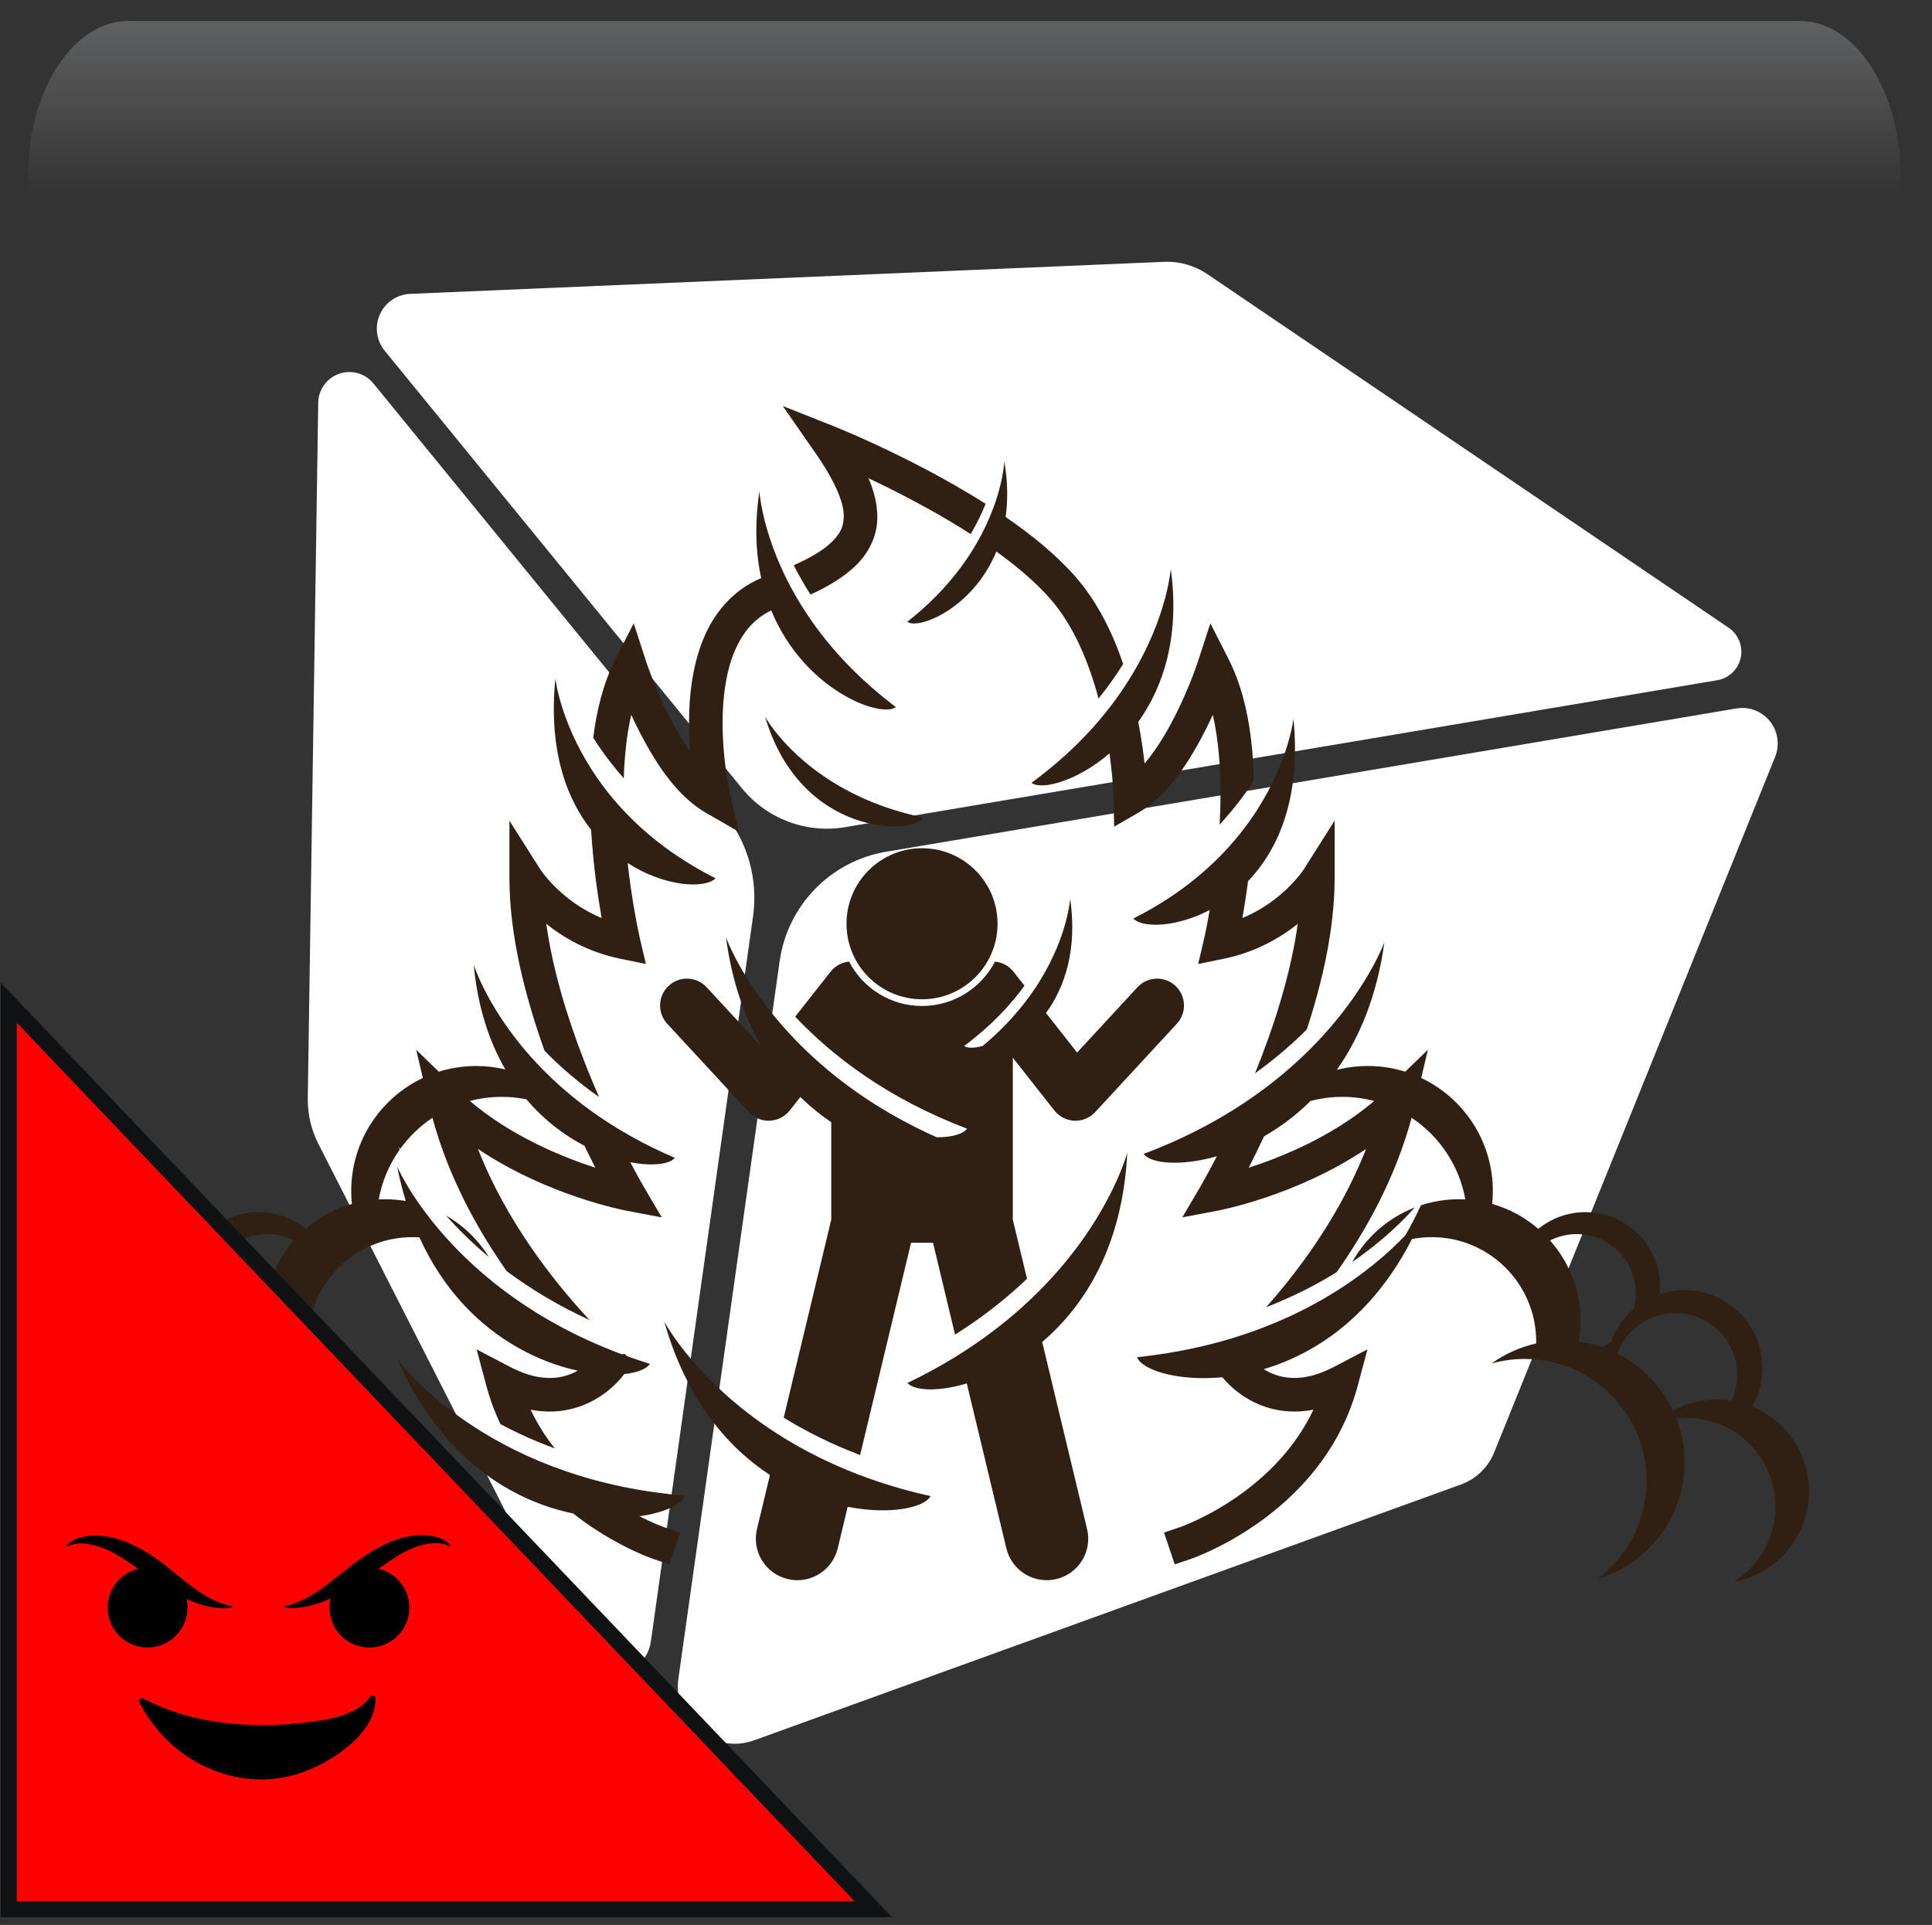 <svg width="552" height="550" xmlns="http://www.w3.org/2000/svg" xmlns:xlink="http://www.w3.org/1999/xlink" overflow="hidden"><rect width="100%" height="100%" fill="#333333" stroke="none"/><defs><clipPath id="clip0"><rect x="2394" y="38" width="552" height="550"/></clipPath><radialGradient cx="762000" cy="762000" r="1.07763e+06" gradientUnits="userSpaceOnUse" spreadMethod="pad" id="fill1" gradientTransform="matrix(0 0 0 0 2396 38)"><stop offset="0" stop-color="#F0E9DC"/><stop offset="0.17" stop-color="#F0E9DC"/><stop offset="0.33" stop-color="#875C39"/><stop offset="1" stop-color="#0F1113"/></radialGradient><radialGradient cx="257695" cy="281248" r="381453" fx="257694" fy="281248" gradientUnits="userSpaceOnUse" spreadMethod="pad" id="fill2" gradientTransform="matrix(0 0 0 0 2418 51)"><stop offset="0" stop-color="#F0E9DC"/><stop offset="0.54" stop-color="#875C39" stop-opacity="0"/><stop offset="1" stop-color="#875C39" stop-opacity="0"/></radialGradient><linearGradient x1="2669.5" y1="44" x2="2669.5" y2="198" gradientUnits="userSpaceOnUse" spreadMethod="reflect" id="fill3"><stop offset="0" stop-color="#F5FAFF" stop-opacity="0.231"/><stop offset="0.32" stop-color="#FFFFFF" stop-opacity="0"/><stop offset="1" stop-color="#FFFFFF" stop-opacity="0"/></linearGradient><radialGradient cx="94211" cy="102524" r="139236" gradientUnits="userSpaceOnUse" spreadMethod="pad" id="fill4" gradientTransform="matrix(0 0 0 0 2407 102)"><stop offset="0" stop-color="#F0E9DC"/><stop offset="0.54" stop-color="#875C39" stop-opacity="0"/><stop offset="1" stop-color="#875C39" stop-opacity="0"/></radialGradient><radialGradient cx="110836" cy="120534" r="163747" fx="110836" fy="120534" gradientUnits="userSpaceOnUse" spreadMethod="pad" id="fill5" gradientTransform="matrix(0 0 0 0 2436 147)"><stop offset="0" stop-color="#F0E9DC"/><stop offset="0.54" stop-color="#875C39" stop-opacity="0"/><stop offset="1" stop-color="#875C39" stop-opacity="0"/></radialGradient><radialGradient cx="292331" cy="279862" r="404697" gradientUnits="userSpaceOnUse" spreadMethod="pad" id="fill6" gradientTransform="matrix(0 0 0 0 2726 365)"><stop offset="0" stop-color="#F0E9DC"/><stop offset="0.54" stop-color="#875C39" stop-opacity="0"/><stop offset="1" stop-color="#875C39" stop-opacity="0"/></radialGradient><radialGradient cx="72043.5" cy="77585.5" r="105876" fx="72043.5" fy="77585.5" gradientUnits="userSpaceOnUse" spreadMethod="pad" id="fill7" gradientTransform="matrix(0 0 0 0 2871 494)"><stop offset="0" stop-color="#F0E9DC"/><stop offset="0.54" stop-color="#875C39" stop-opacity="0"/><stop offset="1" stop-color="#875C39" stop-opacity="0"/></radialGradient><radialGradient cx="77585.5" cy="83127" r="113708" gradientUnits="userSpaceOnUse" spreadMethod="pad" id="fill8" gradientTransform="matrix(0 0 0 0 2855 411)"><stop offset="0" stop-color="#F0E9DC"/><stop offset="0.54" stop-color="#875C39" stop-opacity="0"/><stop offset="1" stop-color="#875C39" stop-opacity="0"/></radialGradient><clipPath id="clip9"><rect x="2411" y="52" width="525" height="527"/></clipPath><clipPath id="clip10"><rect x="2411" y="52" width="525" height="527"/></clipPath><clipPath id="clip11"><rect x="2411" y="52" width="525" height="527"/></clipPath><clipPath id="clip12"><rect x="2403" y="154" width="508" height="336"/></clipPath><clipPath id="clip13"><rect x="2403" y="154" width="508" height="336"/></clipPath><clipPath id="clip14"><rect x="2403" y="154" width="508" height="336"/></clipPath><clipPath id="clip15"><rect x="2406" y="451" width="123" height="123"/></clipPath><clipPath id="clip16"><rect x="2406" y="451" width="123" height="123"/></clipPath><clipPath id="clip17"><rect x="2406" y="451" width="123" height="123"/></clipPath></defs><g clip-path="url(#clip0)" transform="translate(-2394 -38)"><rect x="2396" y="38" width="550" height="550" fill="url(#fill1)"/><path d="M2418 152.5C2418 96.443 2459.64 51 2511 51 2562.36 51 2604 96.443 2604 152.5 2604 208.557 2562.36 254 2511 254 2459.64 254 2418 208.557 2418 152.5Z" fill="url(#fill2)" fill-rule="evenodd"/><path d="M2430.73 44 2908.27 44C2924.14 44 2937 63.864 2937 88.368L2937 198C2937 159.824 2916.96 128.876 2892.23 128.876L2446.77 128.876C2422.04 128.876 2402 159.824 2402 198L2402 88.368C2402 63.864 2414.86 44 2430.73 44Z" fill="url(#fill3)" fill-rule="evenodd"/><path d="M2407 139C2407 118.566 2422.22 102 2441 102 2459.78 102 2475 118.566 2475 139 2475 159.435 2459.78 176 2441 176 2422.22 176 2407 159.435 2407 139Z" fill="url(#fill4)" fill-rule="evenodd"/><path d="M2436 190.5C2436 166.476 2453.91 147 2476 147 2498.09 147 2516 166.476 2516 190.5 2516 214.525 2498.09 234 2476 234 2453.91 234 2436 214.525 2436 190.5Z" fill="url(#fill5)" fill-rule="evenodd"/><path d="M2726 466C2726 410.219 2773.23 365 2831.5 365 2889.77 365 2937 410.219 2937 466 2937 521.781 2889.77 567 2831.5 567 2773.23 567 2726 521.781 2726 466Z" fill="url(#fill6)" fill-rule="evenodd"/><path d="M2871 522C2871 506.536 2882.64 494 2897 494 2911.36 494 2923 506.536 2923 522 2923 537.464 2911.36 550 2897 550 2882.64 550 2871 537.464 2871 522Z" fill="url(#fill7)" fill-rule="evenodd"/><path d="M2855 441C2855 424.432 2867.54 411 2883 411 2898.46 411 2911 424.432 2911 441 2911 457.569 2898.46 471 2883 471 2867.54 471 2855 457.569 2855 441Z" fill="url(#fill8)" fill-rule="evenodd"/><g clip-path="url(#clip9)"><g clip-path="url(#clip10)"><g clip-path="url(#clip11)"><path d="M198.157 246.339 168.967 453.075C168.296 457.874 164.589 461.676 159.81 462.472 155.032 463.269 150.286 460.884 148.092 456.571L73.94 311.146C71.903 307.146 70.874 302.704 70.938 298.221L73.919 99.885C73.972 96.148 76.355 92.851 79.884 91.612 83.412 90.373 87.329 91.486 89.702 94.384L189.955 216.993C196.663 225.205 199.645 235.84 198.155 246.34ZM195.006 209.842C202.125 218.546 213.37 222.767 224.448 220.899L473.642 178.993C476.971 178.436 479.618 175.906 480.344 172.62 481.057 169.323 479.692 165.931 476.91 164.041L327.988 63.219C324.335 60.741 319.977 59.502 315.557 59.692L100.18 68.827C96.421 68.984 93.071 71.262 91.528 74.685 89.995 78.118 90.532 82.13 92.914 85.048ZM488.692 190.689C486.391 187.834 482.737 186.437 479.115 187.046L236.145 227.911C220.301 230.579 208.015 243.199 205.758 259.096L176.819 463.741C176.021 469.381 178.236 475.029 182.657 478.629 187.078 482.221 193.074 483.227 198.428 481.298L400.386 408.344C404.722 406.78 408.188 403.441 409.921 399.157L490.184 200.834C491.549 197.421 490.98 193.547 488.692 190.691Z" fill="#FFFFFF" transform="matrix(1 0 0 1.002 2411 53)"/></g></g></g><g clip-path="url(#clip12)"><g clip-path="url(#clip13)"><g clip-path="url(#clip14)"><path d="M129.652 243.159C126.621 238.264 122.408 234.181 117.413 231.3 120.753 235.071 124.803 239.109 129.652 243.159Z" fill="#2F2013" transform="matrix(1 0 0 1 2404.03 154)"/><path d="M490.617 285.861C492.459 282.618 493.516 278.873 493.516 274.878 493.516 262.579 483.545 252.608 471.245 252.608 468.775 252.608 466.403 253.016 464.183 253.758 464.249 253.073 464.286 252.38 464.286 251.678 464.286 239.893 454.73 230.336 442.943 230.336 437.843 230.336 433.164 232.127 429.493 235.111 425.719 231.852 421.238 229.391 416.309 227.988 416.432 226.777 416.497 225.547 416.497 224.303 416.497 210.035 408.129 197.724 396.036 191.999L397.933 183.937 391.468 190.208C388.091 189.148 384.497 188.577 380.771 188.577 377.714 188.577 374.747 188.962 371.915 189.684 378.372 180.522 383.414 168.562 385.519 153.171 385.519 153.171 384.51 155.998 382.009 160.533 375.562 172.22 359.194 195.249 324.614 210.48 322.079 211.597 319.453 212.673 316.721 213.697 318.764 216.469 327.249 217.319 337.638 214.376 337.613 214.426 337.584 214.482 337.559 214.531 336.213 217.135 335.091 219.202 334.311 220.606 333.531 222.012 333.112 222.726 333.112 222.729L327.772 231.829 337.929 229.906 338.142 229.866C338.467 229.748 360.074 225.787 380.265 212.295 374.522 226.949 366.102 239.783 358.344 249.593 356.04 252.512 353.805 255.145 351.716 257.5 359.491 254.49 366.188 251.023 371.875 247.489 380.303 235.521 388.662 220.5 393.29 203.373 401.202 208.646 406.884 216.991 408.647 226.704 408.025 226.671 407.399 226.652 406.77 226.652 402.987 226.652 399.349 227.264 395.938 228.38 394.544 231.431 393.06 234.289 391.496 236.956 382.303 246.613 360.602 264.727 323.235 270.665 320.506 271.098 317.718 271.485 314.822 271.78 316.257 275.396 326.269 278.73 339.218 277.51 340.082 278.563 341.628 280.246 343.923 281.969 347.422 284.602 352.829 287.312 359.812 287.307 361.54 287.309 363.35 287.141 365.229 286.781 360.153 297.53 352.167 305.339 344.689 310.761 339.975 314.179 335.502 316.608 332.242 318.162 330.612 318.942 329.286 319.5 328.385 319.86 327.934 320.04 327.592 320.169 327.37 320.249 327.148 320.332 327.085 320.35 327.085 320.353L322.542 321.886 325.611 330.975 330.155 329.439C330.45 329.332 339.72 326.195 350.315 318.528 359.674 311.752 370.174 301.277 375.885 286.156 376.619 284.212 377.284 282.201 377.847 280.1L380.671 269.542 370.992 274.611C370.718 274.753 370.457 274.872 370.191 275.003 366.067 277.026 362.652 277.708 359.811 277.715 356.139 277.709 353.256 276.578 351.034 275.204 356.151 273.684 361.44 271.408 366.634 268.176 376.501 262.035 386.028 252.442 393.398 238.015 395.224 237.666 397.108 237.475 399.036 237.475 415.52 237.475 428.884 250.838 428.884 267.323 428.884 267.502 428.873 267.679 428.87 267.858 424.206 268.896 419.898 270.87 416.148 273.572 419.143 272.734 422.297 272.276 425.561 272.276 444.822 272.276 460.434 287.888 460.434 307.15 460.434 318.646 454.869 328.841 446.287 335.193 448.87 334.434 451.327 333.384 453.623 332.079 464.152 326.098 471.261 314.789 471.261 301.813 471.261 297.392 470.429 293.168 468.926 289.279 469.891 289.168 470.87 289.103 471.865 289.103 485.873 289.103 497.229 300.46 497.229 314.465 497.229 323.551 492.45 331.514 485.272 335.994 497.526 333.759 506.82 323.035 506.82 310.136 506.816 299.198 500.128 289.819 490.617 285.861ZM353.738 215.17C351.221 216.145 348.86 216.965 346.739 217.646 348.057 215.063 349.55 212.04 351.131 208.674 355.655 206.091 360.184 202.764 364.422 198.562 367.32 197.803 370.363 197.395 373.501 197.395 376.648 197.395 379.7 197.807 382.608 198.571 373.415 206.372 362.614 211.744 353.738 215.17ZM457.38 253.564C457.38 255.082 457.161 256.546 456.787 257.947 453.875 260.435 451.611 263.659 450.288 267.333 449.466 267.923 448.588 268.437 447.665 268.874 445.546 268.154 443.337 267.633 441.057 267.332 441.383 265.419 441.561 263.455 441.561 261.449 441.561 252.616 438.264 244.558 432.843 238.422 435.128 237.274 437.699 236.613 440.432 236.613 449.793 236.614 457.38 244.202 457.38 253.564ZM467.965 287.038C464.644 279.972 459.018 274.209 452.053 270.712 454.55 263.972 461.017 259.159 468.625 259.159 478.394 259.159 486.31 267.077 486.31 276.843 486.31 279.465 485.725 281.946 484.699 284.183 483.338 283.966 481.944 283.85 480.523 283.85 475.975 283.851 471.697 285.006 467.965 287.038Z" fill="#2F2013" transform="matrix(1 0 0 1 2404.03 154)"/><path d="M394.169 229.014C386.566 231.969 380.26 237.512 376.336 244.571 385.045 238.571 390.888 232.734 394.169 229.014Z" fill="#2F2013" transform="matrix(1 0 0 1 2404.03 154)"/><path d="M279.314 232.337C279.333 232.12 279.347 231.902 279.347 231.679L279.347 186.208 291.215 201.289C292.604 203.056 294.695 204.121 296.941 204.211 297.043 204.215 297.146 204.217 297.248 204.217 299.383 204.217 301.422 203.326 302.879 201.752L326.217 176.496C329.091 173.384 328.899 168.53 325.789 165.656 322.677 162.779 317.823 162.971 314.947 166.083L297.712 184.732 288.829 173.444C294.192 166.049 297.835 155.322 295.731 140.806 295.731 140.806 295.613 142.592 294.929 145.58 293.178 153.208 287.677 168.733 270.755 182.84 268.289 183.537 266.35 183.526 265.458 182.84 272.992 177.246 278.56 171.307 282.684 165.636L279.537 161.636C278.191 159.926 276.265 158.948 274.257 158.751 270.337 166.278 262.466 171.432 253.408 171.432 244.352 171.432 236.481 166.278 232.561 158.752 230.552 158.949 228.624 159.927 227.278 161.638L227.276 161.636 217.168 174.483C227.672 185.619 243.382 197.788 266.275 206.483 265.133 208.021 261.981 208.951 257.619 208.949 223.353 193.686 207.199 170.756 200.847 159.126 198.382 154.613 197.391 151.802 197.391 151.802 199.06 164.394 202.72 174.679 207.517 183.014L191.869 166.08C188.993 162.968 184.139 162.778 181.027 165.655 177.916 168.529 177.724 173.383 180.6 176.497L203.938 201.751C205.393 203.326 207.434 204.216 209.569 204.216 209.672 204.216 209.774 204.214 209.875 204.21 212.122 204.12 214.21 203.055 215.601 201.288L218.636 197.431C221.484 200.216 224.458 202.609 227.471 204.647L227.471 231.678C227.471 231.901 227.485 232.119 227.504 232.335L213.889 289.056C220.152 292.916 227.396 296.591 235.714 299.745L250.272 239.092 256.546 239.092 262.843 265.327C270.933 260.231 277.723 254.797 283.404 249.374L279.314 232.337Z" fill="#2F2013" transform="matrix(1 0 0 1 2404.03 154)"/><path d="M274.987 147.935C274.987 159.853 265.326 169.514 253.408 169.514 241.491 169.514 231.83 159.853 231.83 147.935 231.83 136.018 241.491 126.357 253.408 126.357 265.326 126.357 274.987 136.018 274.987 147.935Z" fill="#2F2013" transform="matrix(1 0 0 1 2404.03 154)"/><path d="M341.043 72.412 335.788 62.087 332.208 73.103C332.208 73.103 332.083 73.487 331.812 74.255 330.863 76.951 328.221 83.986 324.379 91.052 322.26 95.021 319.691 98.963 316.991 102.139 316.615 98.769 316.045 94.71 315.189 90.272 322.32 80.286 327.132 65.923 324.477 46.551 324.477 46.551 324.301 48.936 323.361 52.928 320.927 63.256 313.302 84.423 290.014 103.521 288.315 104.915 286.554 106.301 284.682 107.669 287.433 109.819 297.533 107.339 306.964 99.266 307.319 101.81 307.569 104.092 307.742 106 307.916 107.925 308.016 109.469 308.071 110.521 308.126 111.572 308.134 112.084 308.137 112.084L308.297 120.185 315.321 116.146C324.124 110.938 330.11 100.98 334.522 92.332 335.227 90.922 335.882 89.544 336.484 88.226 338.065 95.159 338.705 102.964 338.69 110.655 338.69 113.674 338.593 116.673 338.432 119.6 342.424 115.278 345.644 111.019 348.228 107.04 347.931 94.975 346.185 82.596 341.043 72.412Z" fill="#2F2013" transform="matrix(1 0 0 1 2404.03 154)"/><path d="M254.784 18.249C240.331 10.609 228.507 5.914 228.402 5.872L213.609 0 222.696 13.068C228.528 21.366 231.131 27.649 231.047 31.58 230.973 34.612 230.029 36.769 226.692 39.698 224.479 41.587 221.169 43.539 216.758 45.503 218.105 48.184 219.692 50.99 221.535 53.874 226.087 51.793 229.842 49.577 232.882 47.025 237.755 43.019 240.713 37.529 240.639 31.58 240.598 27.959 239.709 24.373 238.124 20.645 243.197 23.04 249.298 26.087 255.64 29.627 259.5 31.774 263.452 34.117 267.309 36.598 269.1 33.544 270.501 30.628 271.592 27.951 265.93 24.362 260.176 21.111 254.784 18.249Z" fill="#2F2013" transform="matrix(1 0 0 1 2404.03 154)"/><path d="M363.343 178.139C367.841 164.387 371.271 149.328 371.293 135.006L371.293 118.47 362.445 132.44 362.447 132.44C362.278 132.701 360.113 135.919 356.035 139.427 353.221 141.85 349.53 144.401 344.941 146.31 345.455 143.401 346.027 139.813 346.55 135.769 355.288 126.66 361.735 111.893 359.529 89.357 359.529 89.357 359.111 93.148 357.124 98.985 353.572 109.418 344.997 126.396 324.807 140.005 321.455 142.263 317.786 144.431 313.762 146.459 316.419 149.155 325.912 149.067 335.608 143.999 335.285 145.861 334.982 147.466 334.73 148.739 334.511 149.842 334.33 150.705 334.204 151.282 334.078 151.862 334.015 152.134 334.015 152.136L332.31 159.427 339.647 157.924C348.726 156.062 355.75 151.962 360.758 147.967 358.742 162.528 353.77 177.807 348.545 190.674 354.274 186.55 359.174 182.297 363.343 178.139Z" fill="#2F2013" transform="matrix(1 0 0 1 2404.03 154)"/><path d="M297.206 48.724C291.751 42.546 284.744 36.837 277.292 31.712 277.953 27 277.932 21.719 276.921 15.818 276.921 15.818 276.85 17.606 276.241 20.61 274.688 28.28 269.586 43.942 253.029 58.478 251.811 59.548 250.546 60.614 249.2 61.668 252.373 63.982 267.925 57.898 274.642 41.586 280.579 45.871 285.962 50.435 290.002 55.053 296.732 62.654 301.128 73.431 303.838 83.589 306.551 80.228 308.88 76.914 310.869 73.708 307.896 64.929 303.591 56.031 297.206 48.724Z" fill="#2F2013" transform="matrix(1 0 0 1 2404.03 154)"/><path d="M184.232 268.347C181.138 264.239 179.753 261.602 179.753 261.602 186.035 283.68 197.647 297.38 209.954 305.447L206.252 320.872C204.723 327.241 208.648 333.641 215.015 335.167 221.382 336.698 227.784 332.777 229.314 326.406L232.165 314.531C244.311 316.889 254.057 314.777 255.837 311.472 253.007 310.847 250.273 310.156 247.627 309.414 211.51 299.277 192.202 278.932 184.232 268.347Z" fill="#2F2013" transform="matrix(1 0 0 1 2404.03 154)"/><path d="M211.289 92.767C209.411 90.343 208.554 88.77 208.554 88.77 218.866 123.386 251.149 122.516 253.723 117.589 252.049 117.241 250.443 116.846 248.876 116.426 227.595 110.732 216.082 98.956 211.289 92.767Z" fill="#2F2013" transform="matrix(1 0 0 1 2404.03 154)"/><path d="M103.468 272.261C107.6 281.683 112.567 289.286 117.986 295.383 129.098 307.89 142.108 314.043 153.747 316.435 154.673 317.165 155.596 317.872 156.506 318.531 167.101 326.198 176.371 329.334 176.665 329.44L181.21 330.975 184.278 321.891 179.736 320.356C179.736 320.356 179.673 320.335 179.45 320.252 178.623 319.952 176.099 318.974 172.675 317.222 179.792 316.238 184.692 313.815 185.615 311.345 182.735 311.11 179.962 310.783 177.246 310.408 125.652 303.278 103.468 272.261 103.468 272.261Z" fill="#2F2013" transform="matrix(1 0 0 1 2404.03 154)"/><path d="M128.099 166.191C126.11 162.178 125.332 159.684 125.332 159.684 126.466 171.885 129.809 181.717 134.349 189.559 131.684 188.924 128.906 188.579 126.046 188.579 122.318 188.579 118.724 189.151 115.347 190.21L108.884 183.946 110.781 192.001C98.687 197.727 90.32 210.037 90.32 224.305 90.32 225.549 90.385 226.779 90.508 227.99 85.579 229.393 81.098 231.853 77.324 235.113 73.653 232.129 68.973 230.338 63.874 230.338 52.087 230.338 42.531 239.895 42.531 251.68 42.531 252.381 42.567 253.075 42.633 253.759 40.413 253.018 38.041 252.61 35.571 252.61 23.271 252.61 13.3 262.58 13.3 274.88 13.3 278.875 14.357 282.62 16.199 285.863 6.688 289.819 0 299.198 0 310.142 0 323.041 9.293 333.765 21.548 336 14.369 331.52 9.59 323.556 9.59 314.47 9.59 300.465 20.947 289.108 34.954 289.108 35.95 289.108 36.93 289.171 37.894 289.284 36.391 293.173 35.558 297.397 35.558 301.817 35.558 314.792 42.666 326.102 53.196 332.084 55.492 333.388 57.949 334.439 60.532 335.198 51.95 328.845 46.384 318.651 46.384 307.155 46.384 287.893 61.997 272.281 81.258 272.281 84.521 272.281 87.675 272.739 90.67 273.577 86.919 270.875 82.612 268.901 77.948 267.862 77.945 267.684 77.934 267.507 77.934 267.328 77.934 250.843 91.298 237.48 107.782 237.48 108.465 237.48 109.139 237.51 109.81 237.555 116.789 252.939 127.136 262.846 137.59 268.851 143.58 272.293 149.605 274.455 155.051 275.633 152.933 276.805 150.25 277.729 147.006 277.717 144.161 277.713 140.748 277.03 136.626 275.007 136.359 274.876 136.1 274.758 135.827 274.616L126.146 269.548 128.97 280.105C129.533 282.205 130.199 284.216 130.933 286.161 131.551 287.796 132.227 289.371 132.949 290.898 137.563 293.367 142.737 295.732 148.491 297.838 145.894 294.56 143.528 290.891 141.59 286.785 143.47 287.145 145.279 287.312 147.006 287.31 153.987 287.315 159.391 284.604 162.893 281.972 166.114 279.555 167.865 277.216 168.304 276.602 172.055 276.211 174.701 275.144 175.655 273.678 173.454 272.996 171.322 272.277 169.241 271.531L168.454 270.859C168.169 270.885 167.881 270.91 167.586 270.928 118.434 252.63 103.433 217.278 103.433 217.278 104.119 220.759 104.953 224.042 105.905 227.155 104 226.832 102.046 226.656 100.049 226.656 99.42 226.656 98.793 226.675 98.172 226.708 99.117 221.499 101.188 216.687 104.13 212.528 104.059 212.185 103.982 211.851 103.913 211.505 103.913 211.505 104.035 211.79 104.285 212.31 106.803 208.806 109.934 205.773 113.529 203.378 118.115 220.35 126.365 235.258 134.717 247.171 141.315 252.104 149.167 256.924 158.434 261.165 158.007 260.71 157.571 260.238 157.124 259.751 147.842 249.62 134.547 232.751 126.533 212.287 146.729 225.792 168.349 229.754 168.674 229.872L168.888 229.912 179.046 231.839 173.704 222.734C173.704 222.731 173.284 222.018 172.505 220.612 171.886 219.497 171.044 217.949 170.053 216.062 176.41 217.301 181.303 216.653 182.78 214.821 180.453 213.831 178.238 212.794 176.086 211.731 146.597 197.188 133.246 176.57 128.099 166.191ZM49.435 253.564C49.435 244.202 57.023 236.614 66.384 236.614 69.117 236.614 71.688 237.274 73.973 238.423 68.551 244.558 65.254 252.617 65.254 261.45 65.254 263.456 65.433 265.42 65.758 267.333 63.478 267.634 61.27 268.155 59.151 268.875 58.228 268.438 57.35 267.924 56.528 267.335 55.205 263.659 52.94 260.435 50.028 257.946 49.653 256.546 49.435 255.082 49.435 253.564ZM26.292 283.851C24.871 283.851 23.476 283.967 22.115 284.184 21.09 281.947 20.505 279.466 20.505 276.844 20.505 267.077 28.421 259.16 38.189 259.16 45.798 259.16 52.265 263.973 54.761 270.713 47.796 274.21 42.17 279.973 38.849 287.039 35.119 285.006 30.841 283.851 26.292 283.851ZM124.212 198.57C127.119 197.806 130.169 197.395 133.314 197.395 135.727 197.395 138.082 197.638 140.361 198.094 145.465 204.102 151.291 208.426 156.973 211.384 158.075 213.674 159.122 215.778 160.075 217.645 150.487 214.55 136.007 208.603 124.212 198.57Z" fill="#2F2013" transform="matrix(1 0 0 1 2404.03 154)"/><path d="M312.048 213.33C312.048 213.33 311.295 216.212 309.214 220.912 303.849 233.027 289.652 257.218 256.768 275.273 254.358 276.596 251.853 277.888 249.239 279.137 251.207 281.37 257.882 281.739 266.193 279.281L277.505 326.405C279.033 332.776 285.435 336.696 291.804 335.166 298.169 333.64 302.095 327.239 300.565 320.871L287.737 267.426C300.018 256.993 310.757 239.796 312.048 213.33Z" fill="#2F2013" transform="matrix(1 0 0 1 2404.03 154)"/><path d="M207.98 30.768C207.093 26.766 206.95 24.379 206.95 24.379 205.533 33.782 205.902 42.02 207.455 49.167 199.154 52.678 193.832 59.385 190.901 66.641 187.716 74.426 186.844 82.979 186.833 90.617 186.834 93.462 186.961 96.183 187.155 98.688 184.795 95.376 182.627 91.632 180.867 88.04 178.87 84.057 177.291 80.283 176.221 77.528 175.685 76.151 175.278 75.027 175.003 74.256 174.732 73.488 174.609 73.104 174.607 73.104L171.029 62.096 165.773 72.41C162.368 79.149 160.456 86.853 159.46 94.79 161.792 98.458 164.663 102.383 168.19 106.387 168.382 100.108 169.039 93.874 170.328 88.221 170.93 89.542 171.586 90.921 172.292 92.332 176.705 100.981 182.691 110.939 191.493 116.147L201.056 121.651 198.556 110.902C198.556 110.902 198.533 110.805 198.478 110.545 198.086 108.734 196.417 100.284 196.423 90.617 196.41 83.748 197.287 76.286 199.769 70.289 202.013 64.954 205.196 60.877 210.317 58.41 219.684 81.183 241.604 89.307 245.923 86.023 244.07 84.631 242.329 83.222 240.647 81.805 217.618 62.396 210.275 41.127 207.98 30.768Z" fill="#2F2013" transform="matrix(1 0 0 1 2404.03 154)"/><path d="M151.047 87.478C149.06 81.64 148.642 77.85 148.642 77.85 146.676 97.93 151.581 111.841 158.856 121.08 159.461 131.173 160.794 140.214 161.873 146.31 157.064 144.31 153.242 141.606 150.386 139.085 148.308 137.252 146.758 135.524 145.752 134.287 145.249 133.668 144.883 133.174 144.651 132.849 144.535 132.686 144.455 132.567 144.408 132.498 144.391 132.473 144.379 132.453 144.369 132.441L144.37 132.441 135.522 118.477 135.522 135.006C135.548 151.464 140.069 168.896 145.549 184.202 149.825 188.606 154.957 193.112 161.115 197.424 159.641 194.049 158.144 190.45 156.687 186.674 152.057 174.714 147.869 161.049 146.058 147.971 151.067 151.965 158.09 156.063 167.167 157.925L174.507 159.43 172.799 152.135C172.799 152.135 172.736 151.862 172.61 151.283 172.057 148.753 170.433 140.783 169.299 130.594 180.041 137.504 191.455 137.951 194.409 134.952 190.387 132.923 186.717 130.756 183.364 128.497 163.174 114.888 154.6 97.91 151.047 87.478Z" fill="#2F2013" transform="matrix(1 0 0 1 2404.03 154)"/></g></g></g><path d="M2396.5 583.5 2396.5 324.5 2643.5 583.5Z" stroke="#0F1113" stroke-width="4.583" stroke-miterlimit="8" fill="#FF0000" fill-rule="evenodd"/><g clip-path="url(#clip15)"><g clip-path="url(#clip16)"><g clip-path="url(#clip17)"><path d="M2522.45 479.257C2521.72 478.513 2520.4 477.582 2518.52 477.098 2517.58 476.838 2516.55 476.715 2515.44 476.645 2514.89 476.601 2514.32 476.629 2513.72 476.625 2513.13 476.663 2512.51 476.698 2511.9 476.78 2509.41 477.105 2506.76 477.909 2504.24 479.1 2501.7 480.272 2499.27 481.781 2496.99 483.387 2492.45 486.623 2488.48 490.206 2484.79 492.648 2482.96 493.882 2481.21 494.856 2479.64 495.526 2478.07 496.191 2476.71 496.594 2475.73 496.804 2475.23 496.926 2475.24 497.291 2475.78 497.336 2476.89 497.466 2478.54 497.489 2480.54 497.202 2482.52 496.913 2484.83 496.28 2487.14 495.307 2487.58 495.127 2488.01 494.928 2488.44 494.73 2488.12 496.125 2488.04 497.604 2488.28 499.107 2489.26 505.329 2495.1 509.575 2501.33 508.592 2507.55 507.608 2511.79 501.767 2510.81 495.546 2510.07 490.847 2506.55 487.278 2502.2 486.235 2503.38 485.382 2504.59 484.512 2505.83 483.681 2507.81 482.37 2509.87 481.15 2511.94 480.327 2513.99 479.496 2516.09 479.011 2517.89 478.896 2519.68 478.776 2521.17 479.192 2522.12 479.68 2522.57 479.915 2522.82 479.651 2522.45 479.257M2499.77 522.761C2496.22 528.05 2488.14 529.268 2482.31 530.028 2477.71 530.628 2473.02 530.935 2468.33 530.897 2461.72 530.844 2455.11 530.108 2448.76 528.547 2442.7 527.06 2437.63 524.69 2434.92 523.289 2434.21 522.945 2433.42 523.678 2433.81 524.39 2434.2 525.132 2434.71 526.05 2435.32 527.119 2435.98 528.125 2436.74 529.294 2437.66 530.532 2438.15 531.128 2438.66 531.748 2439.18 532.388 2446.12 540.849 2457.2 546.334 2468.16 546.443 2476.63 546.526 2484.51 543.514 2491.33 538.628 2494.57 536.288 2497.4 533.527 2499.11 530.614 2499.56 529.922 2499.9 529.164 2500.21 528.492 2500.48 527.771 2500.75 527.129 2500.89 526.468 2500.96 526.146 2501.05 525.843 2501.1 525.546 2501.14 525.244 2501.18 524.953 2501.21 524.675 2501.3 524.133 2501.28 523.624 2501.27 523.183 2501.26 522.328 2500.2 522.158 2499.77 522.761M2447.43 499.107C2447.66 497.654 2447.59 496.225 2447.29 494.87 2447.97 495.183 2448.65 495.478 2449.32 495.735 2451.58 496.615 2453.75 497.149 2455.59 497.359 2457.43 497.567 2458.93 497.503 2459.95 497.371 2460.47 497.316 2460.46 496.95 2459.95 496.836 2458.89 496.637 2457.36 496.195 2455.66 495.453 2453.96 494.704 2452.08 493.637 2450.2 492.3 2446.41 489.659 2442.51 486.074 2438.71 483.387 2436.82 482.048 2434.62 480.687 2432.23 479.526 2429.83 478.384 2427.24 477.443 2424.67 477.028 2422.11 476.602 2419.68 476.664 2417.65 477.087 2415.6 477.506 2414.09 478.48 2413.3 479.273 2412.91 479.663 2413.14 479.942 2413.59 479.718 2414.47 479.291 2415.8 478.914 2417.43 478.977 2418.24 478.991 2419.14 479.137 2420.09 479.324 2420.56 479.408 2421.04 479.56 2421.53 479.673 2422.02 479.83 2422.52 479.976 2423.02 480.161 2426.4 481.363 2429.88 483.678 2433.5 486.237 2429.15 487.284 2425.64 490.851 2424.9 495.546 2423.91 501.767 2428.16 507.608 2434.38 508.592 2440.6 509.575 2446.44 505.329 2447.43 499.107" fill-rule="evenodd"/></g></g></g></g></svg>